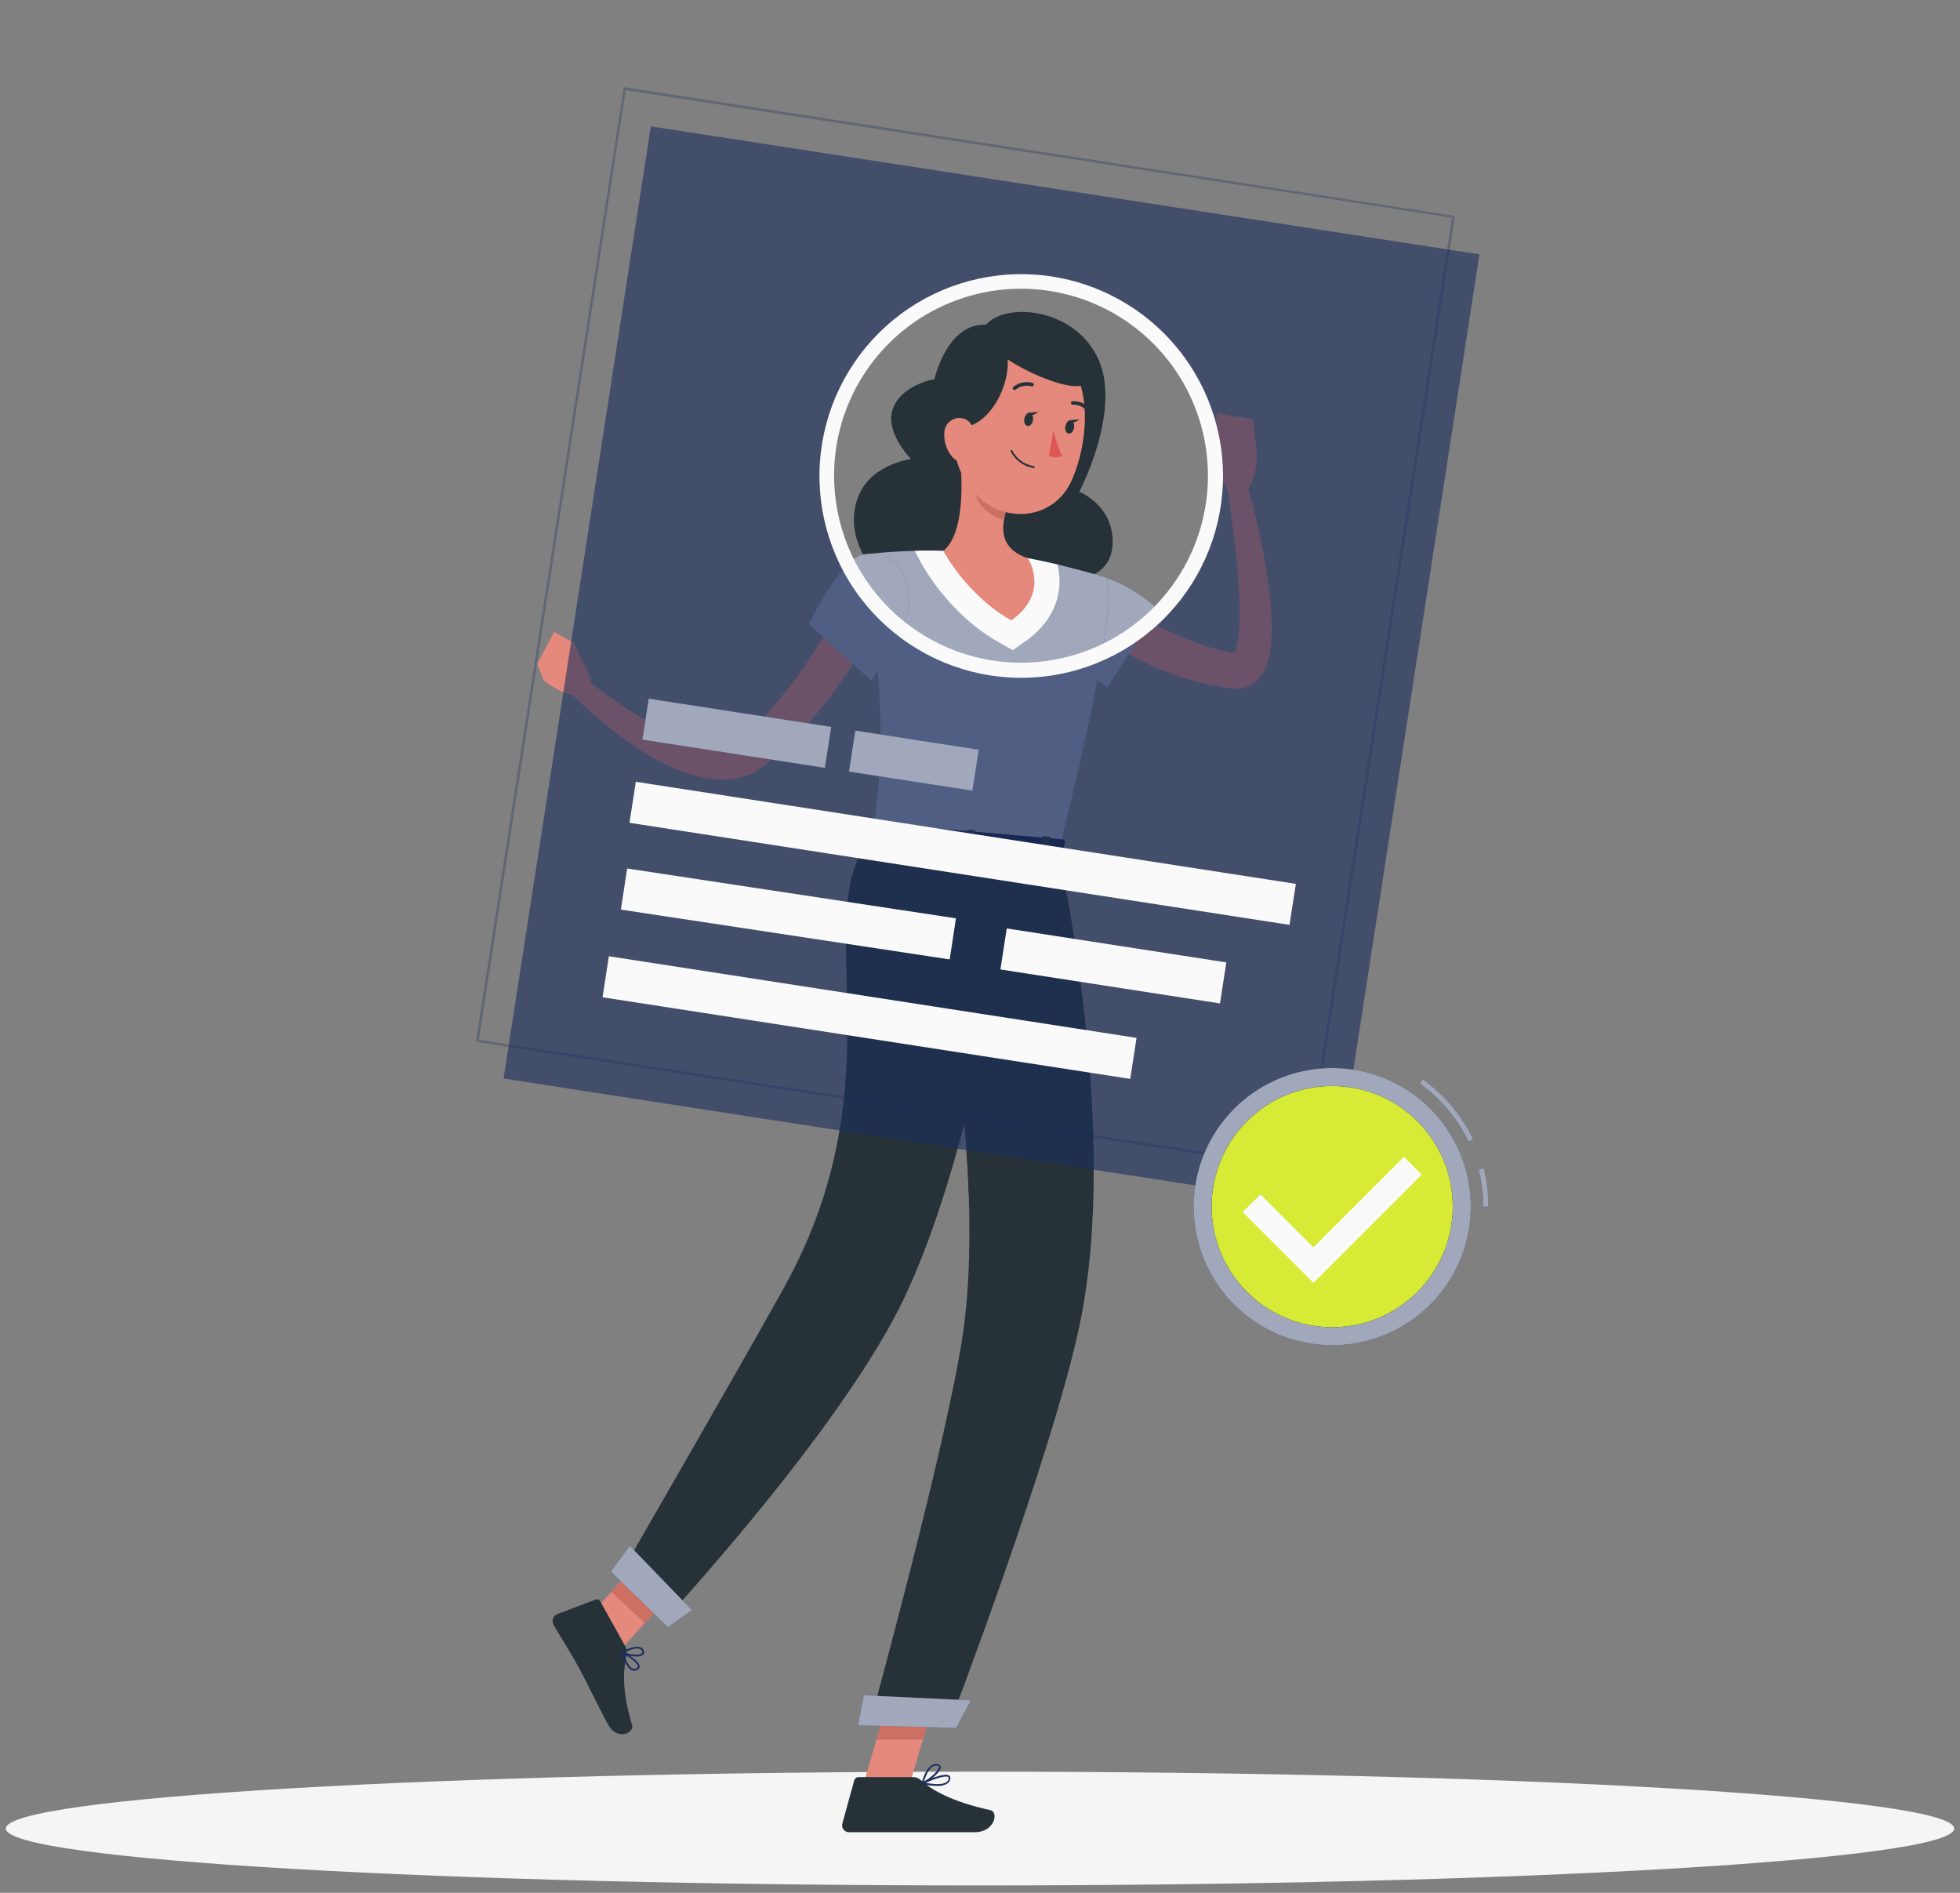 <svg width="232" height="224" viewBox="0 0 232 224" fill="none" xmlns="http://www.w3.org/2000/svg">
<rect x="0" y="0" width="232" height="224" fill="#808080" stroke="none"/>
<path d="M116 223.125C179.685 223.125 231.311 220.111 231.311 216.392C231.311 212.674 179.685 209.66 116 209.66C52.315 209.66 0.688 212.674 0.688 216.392C0.688 220.111 52.315 223.125 116 223.125Z" fill="#F5F5F5"/>
<path d="M131.724 70.435L132.11 70.762C132.253 70.887 132.413 71.006 132.568 71.125C132.877 71.368 133.163 71.612 133.52 71.844C134.162 72.314 134.846 72.742 135.53 73.171C136.909 74.021 138.355 74.759 139.853 75.377C141.345 76.013 142.882 76.537 144.451 76.947C144.843 77.054 145.248 77.125 145.64 77.215L146.235 77.345C146.36 77.345 146.235 77.345 146.235 77.375C146.154 77.394 146.077 77.428 146.009 77.476C145.955 77.53 145.955 77.53 145.979 77.518C146.097 77.344 146.189 77.153 146.253 76.953C146.464 76.267 146.593 75.558 146.639 74.842C146.711 74.062 146.734 73.242 146.728 72.415C146.728 70.756 146.598 69.061 146.467 67.36C146.336 65.659 146.128 63.952 145.908 62.239C145.688 60.527 145.444 58.814 145.188 57.125L147.424 56.613C148.409 60.008 149.203 63.455 149.803 66.938C150.115 68.709 150.331 70.496 150.451 72.29C150.521 73.216 150.543 74.145 150.517 75.074C150.509 76.098 150.379 77.118 150.13 78.113C149.962 78.748 149.689 79.352 149.321 79.897C149.064 80.269 148.744 80.593 148.376 80.854C147.953 81.157 147.467 81.36 146.954 81.449C146.513 81.523 146.063 81.523 145.622 81.449L144.938 81.336C144.48 81.259 144.017 81.199 143.565 81.098C141.741 80.736 139.951 80.223 138.212 79.564C136.474 78.897 134.793 78.089 133.187 77.149C132.384 76.667 131.599 76.162 130.837 75.609C130.457 75.335 130.082 75.014 129.707 74.752C129.523 74.598 129.339 74.449 129.154 74.283C128.97 74.116 128.797 73.979 128.56 73.753L131.724 70.435Z" fill="#E4897B"/>
<path d="M125.259 67.729C131.801 66.843 137.058 72.118 137.058 72.118L131.075 81.349C131.075 81.349 124.664 77.245 123.534 74.45C122.368 71.541 121.91 68.163 125.259 67.729Z" fill="#1C2D5E"/>
<path opacity="0.6" d="M125.259 67.729C131.801 66.843 137.058 72.118 137.058 72.118L131.075 81.349C131.075 81.349 124.664 77.245 123.534 74.45C122.368 71.541 121.91 68.163 125.259 67.729Z" fill="#FAFAFA"/>
<path d="M145.241 57.928L143.07 53.575L148.762 53.527C148.762 53.527 148.875 56.566 147.436 58.285L145.241 57.928Z" fill="#E4897B"/>
<path d="M144.081 48.895L148.316 49.65L148.762 53.527L143.07 53.575L144.081 48.895Z" fill="#E4897B"/>
<path d="M102.123 211.415L107.452 211.927L111.139 199.414L105.81 198.896L102.123 211.415Z" fill="#E4897B"/>
<path d="M68.242 192.906L72.191 196.617L80.719 187.244L76.771 183.533L68.242 192.906Z" fill="#E4897B"/>
<path d="M74.018 194.839L71.044 189.487C70.994 189.395 70.912 189.324 70.814 189.288C70.715 189.252 70.607 189.253 70.509 189.29L65.936 191.027C65.823 191.075 65.721 191.147 65.637 191.238C65.553 191.328 65.489 191.435 65.45 191.552C65.41 191.668 65.395 191.792 65.406 191.915C65.417 192.037 65.454 192.156 65.513 192.264C66.578 194.108 67.191 194.946 68.487 197.295C69.29 198.746 70.866 202.053 71.966 204.063C73.067 206.073 75.106 205.068 74.827 204.141C73.554 199.978 73.798 197.64 74.155 195.814C74.226 195.483 74.178 195.138 74.018 194.839Z" fill="#263238"/>
<path d="M108.077 210.303H101.619C101.503 210.304 101.391 210.343 101.3 210.414C101.209 210.485 101.143 210.584 101.113 210.695L99.704 215.804C99.671 215.925 99.666 216.052 99.69 216.175C99.715 216.298 99.767 216.414 99.844 216.513C99.921 216.612 100.019 216.692 100.132 216.747C100.245 216.801 100.369 216.829 100.495 216.827C102.772 216.827 103.849 216.827 106.692 216.827H115.369C117.748 216.827 118.223 214.448 117.248 214.222C112.871 213.259 110.343 211.92 108.993 210.654C108.743 210.426 108.416 210.3 108.077 210.303Z" fill="#263238"/>
<path d="M111.141 199.414L109.238 205.867H103.755L105.807 198.902L111.141 199.414Z" fill="#CE6F64"/>
<path d="M76.765 183.539L80.72 187.244L76.319 192.073L72.37 188.368L76.765 183.539Z" fill="#CE6F64"/>
<path d="M131.705 64.036C131.664 59.713 127.75 58.202 127.75 58.202C127.75 58.202 132.645 48.936 130.129 42.787C127.614 36.637 119.323 35.555 116.694 38.427C112.073 38.231 110.604 44.868 110.604 44.868C110.604 44.868 106.739 45.517 105.698 48.33C104.657 51.143 107.827 54.312 107.827 54.312C107.827 54.312 103.414 54.907 101.791 58.303C100.167 61.699 101.166 66.207 106.043 70.097C113.132 75.746 126.162 68.657 126.162 68.657C126.162 68.657 131.753 69.008 131.705 64.036Z" fill="#263238"/>
<path d="M130.867 68.336C130.867 68.336 133.246 69.377 125.301 100.761L103.296 98.852C104.438 89.931 104.931 84.388 102.237 65.618C105.377 65.247 108.539 65.106 111.699 65.196C115.05 65.247 118.393 65.535 121.703 66.059C124.794 66.664 127.852 67.425 130.867 68.336Z" fill="#1C2D5E"/>
<path opacity="0.6" d="M130.867 68.336C130.867 68.336 133.246 69.377 125.301 100.761L103.296 98.852C104.438 89.931 104.931 84.388 102.237 65.618C105.377 65.247 108.539 65.106 111.699 65.196C115.05 65.247 118.393 65.535 121.703 66.059C124.794 66.664 127.852 67.425 130.867 68.336Z" fill="#FAFAFA"/>
<path d="M125.164 66.801C124.022 66.528 122.785 66.266 121.655 66.058C118.345 65.532 115.002 65.242 111.651 65.189C110.504 65.148 109.356 65.148 108.279 65.189L109.017 66.593C109.148 66.843 112.288 72.701 118.253 76.025L119.894 76.941L121.423 75.853C125.277 73.099 125.848 69.519 125.164 66.801Z" fill="#FAFAFA"/>
<path d="M113.619 54.016C113.97 57.293 114.089 63.246 111.656 65.197C111.656 65.197 114.44 70.484 119.709 73.416C124.371 70.097 121.66 66.059 121.66 66.059C118.145 64.869 118.466 62.241 119.281 59.79L113.619 54.016Z" fill="#E4897B"/>
<path d="M115.933 56.369L119.299 59.789C119.094 60.357 118.939 60.942 118.835 61.537C117.485 61.222 115.523 59.813 115.499 58.361C115.526 57.677 115.673 57.003 115.933 56.369Z" fill="#CE6F64"/>
<path d="M113.477 46.58C112.829 51.933 112.443 54.199 114.625 57.416C117.908 62.245 124.64 61.865 126.871 56.821C128.881 52.266 129.6 44.261 124.789 41.198C123.734 40.519 122.523 40.12 121.271 40.04C120.019 39.96 118.768 40.201 117.635 40.74C116.502 41.279 115.526 42.099 114.798 43.12C114.071 44.142 113.616 45.333 113.477 46.58Z" fill="#E4897B"/>
<path d="M117.629 39.984C121.762 41.055 117.676 53.627 111.087 49.982C111.087 49.982 111.384 44.671 113.216 42.417C114.324 41.074 115.902 40.204 117.629 39.984Z" fill="#263238"/>
<path d="M117.188 40.682C118.973 43.584 132.205 49.085 127.757 42.841C123.308 36.596 117.188 40.682 117.188 40.682Z" fill="#263238"/>
<path d="M111.777 51.214C111.702 52.257 112.042 53.287 112.722 54.081C113.638 55.122 114.845 54.491 115.226 53.23C115.565 52.1 115.5 50.197 114.28 49.615C114.011 49.496 113.717 49.446 113.424 49.468C113.131 49.491 112.848 49.585 112.6 49.744C112.352 49.902 112.147 50.119 112.004 50.376C111.86 50.632 111.782 50.92 111.777 51.214Z" fill="#E4897B"/>
<path d="M125.275 100.761C125.275 100.761 132.727 133.732 127.755 156.974C124.425 172.544 112.405 203.993 112.405 203.993L103.009 203.756C103.009 203.756 112.102 170.748 113.987 157.771C117.205 135.564 109.146 99.363 109.146 99.363L125.275 100.761Z" fill="#263238"/>
<path d="M116.684 107.416L111.985 114.826C113.401 123.613 114.299 132.476 114.674 141.369C121.281 129.54 118.153 113.678 116.684 107.416Z" fill="#263238"/>
<path d="M113.18 204.481L101.571 204.183L102.243 200.621L114.917 201.222L113.18 204.481Z" fill="#1C2D5E"/>
<path opacity="0.6" d="M113.18 204.481L101.571 204.183L102.243 200.621L114.917 201.222L113.18 204.481Z" fill="#FAFAFA"/>
<path d="M120.459 100.404C120.459 100.404 116.088 135.374 106.608 154.464C98.954 169.862 78.531 191.867 78.531 191.867L73.31 186.484C73.31 186.484 87.107 162.63 92.799 152.383C106.751 127.267 95.344 108.105 103.254 98.857L120.459 100.404Z" fill="#263238"/>
<path d="M79.056 192.556L72.311 185.984L74.554 182.939L81.898 190.534L79.056 192.556Z" fill="#1C2D5E"/>
<path opacity="0.6" d="M79.056 192.556L72.311 185.984L74.554 182.939L81.898 190.534L79.056 192.556Z" fill="#FAFAFA"/>
<path d="M103.027 97.531L101.867 99.416C101.772 99.565 101.945 99.737 102.194 99.755L125.3 101.754C125.502 101.754 125.674 101.688 125.698 101.563L126.067 99.612C126.067 99.476 125.93 99.345 125.71 99.327L103.402 97.394C103.333 97.383 103.262 97.389 103.196 97.413C103.131 97.437 103.072 97.478 103.027 97.531Z" fill="#1C2D5E"/>
<path opacity="0.3" d="M103.027 97.531L101.867 99.416C101.772 99.565 101.945 99.737 102.194 99.755L125.3 101.754C125.502 101.754 125.674 101.688 125.698 101.563L126.067 99.612C126.067 99.476 125.93 99.345 125.71 99.327L103.402 97.394C103.333 97.383 103.262 97.389 103.196 97.413C103.131 97.437 103.072 97.478 103.027 97.531Z" fill="black"/>
<path d="M105.812 100.278L105.217 100.225C105.098 100.225 105.015 100.147 105.027 100.07L105.532 97.537C105.532 97.459 105.657 97.406 105.776 97.418L106.371 97.471C106.49 97.471 106.573 97.549 106.561 97.626L106.061 100.159C106.038 100.243 105.93 100.278 105.812 100.278Z" fill="#263238"/>
<path d="M123.606 101.825L123.011 101.772C122.892 101.772 122.809 101.694 122.82 101.617L123.326 99.078C123.326 99.006 123.451 98.953 123.57 98.965L124.165 99.018C124.283 99.018 124.367 99.095 124.355 99.167L123.855 101.706C123.831 101.784 123.73 101.831 123.606 101.825Z" fill="#263238"/>
<path d="M114.709 101.052L114.114 101.004C113.995 101.004 113.912 100.921 113.924 100.849L114.43 98.31C114.43 98.239 114.554 98.185 114.673 98.197L115.268 98.245C115.387 98.245 115.47 98.328 115.458 98.399L114.959 100.939C114.935 101.01 114.81 101.064 114.709 101.052Z" fill="#263238"/>
<path d="M121.25 49.536C121.173 49.964 121.34 50.357 121.619 50.41C121.899 50.464 122.214 50.155 122.273 49.721C122.333 49.286 122.19 48.894 121.905 48.846C121.619 48.799 121.351 49.132 121.25 49.536Z" fill="#263238"/>
<path d="M126.109 50.429C126.031 50.857 126.198 51.25 126.478 51.303C126.757 51.357 127.072 51.048 127.132 50.614C127.191 50.179 127.048 49.787 126.763 49.739C126.478 49.692 126.216 49.995 126.109 50.429Z" fill="#263238"/>
<path d="M126.663 49.726L127.751 49.619C127.751 49.619 127.073 50.321 126.663 49.726Z" fill="#263238"/>
<path d="M124.705 50.916C124.913 51.971 125.263 52.994 125.746 53.955C125.497 54.072 125.225 54.132 124.949 54.132C124.674 54.132 124.402 54.072 124.152 53.955L124.705 50.916Z" fill="#DE5753"/>
<path d="M122.345 55.383C121.765 55.293 121.214 55.065 120.74 54.718C120.266 54.372 119.883 53.916 119.621 53.391C119.611 53.364 119.612 53.336 119.623 53.31C119.634 53.285 119.655 53.264 119.681 53.254C119.693 53.248 119.707 53.245 119.72 53.244C119.734 53.244 119.748 53.246 119.761 53.251C119.773 53.256 119.785 53.264 119.795 53.273C119.805 53.283 119.812 53.295 119.817 53.307C120.068 53.797 120.431 54.221 120.876 54.545C121.322 54.868 121.837 55.082 122.381 55.169C122.409 55.169 122.436 55.18 122.456 55.2C122.476 55.22 122.488 55.248 122.488 55.276C122.488 55.304 122.476 55.331 122.456 55.352C122.436 55.372 122.409 55.383 122.381 55.383H122.345Z" fill="#263238"/>
<path d="M120.09 46.158C120.045 46.159 120 46.146 119.963 46.12C119.926 46.093 119.898 46.056 119.883 46.013C119.869 45.97 119.868 45.923 119.882 45.88C119.896 45.837 119.923 45.799 119.959 45.772C120.273 45.52 120.642 45.346 121.036 45.267C121.431 45.187 121.839 45.203 122.225 45.314C122.252 45.323 122.276 45.338 122.297 45.357C122.318 45.375 122.335 45.398 122.347 45.424C122.36 45.449 122.367 45.477 122.368 45.505C122.37 45.533 122.366 45.561 122.356 45.588C122.347 45.614 122.332 45.639 122.313 45.66C122.295 45.681 122.272 45.698 122.246 45.71C122.221 45.722 122.194 45.729 122.165 45.73C122.137 45.732 122.109 45.728 122.083 45.718C121.763 45.631 121.428 45.62 121.104 45.689C120.78 45.757 120.478 45.902 120.221 46.111C120.183 46.139 120.138 46.156 120.09 46.158Z" fill="#263238"/>
<path d="M128.892 48.786C128.861 48.786 128.829 48.779 128.801 48.766C128.772 48.753 128.746 48.733 128.726 48.709C128.523 48.447 128.261 48.237 127.961 48.095C127.661 47.954 127.332 47.885 127.001 47.894C126.945 47.899 126.888 47.882 126.844 47.847C126.8 47.812 126.771 47.76 126.763 47.704C126.76 47.676 126.762 47.648 126.77 47.621C126.778 47.594 126.791 47.569 126.809 47.547C126.827 47.526 126.849 47.508 126.874 47.495C126.898 47.482 126.926 47.474 126.953 47.472C127.356 47.451 127.758 47.528 128.124 47.696C128.491 47.864 128.811 48.117 129.059 48.435C129.098 48.476 129.119 48.531 129.119 48.587C129.119 48.644 129.098 48.698 129.059 48.739C129.011 48.775 128.952 48.792 128.892 48.786Z" fill="#263238"/>
<path d="M103.86 73.516C102.966 75.29 101.973 77.014 100.887 78.678C99.816 80.319 98.686 81.925 97.467 83.471C96.235 85.023 94.915 86.502 93.512 87.902C92.786 88.586 92.079 89.282 91.3 89.924L90.705 90.412L90.562 90.531L90.372 90.679C90.246 90.782 90.115 90.877 89.979 90.965C89.439 91.335 88.85 91.631 88.231 91.845C87.064 92.226 85.831 92.361 84.609 92.243C83.514 92.134 82.437 91.897 81.397 91.536C79.472 90.864 77.637 89.959 75.932 88.842C72.651 86.714 69.629 84.211 66.928 81.384L68.51 79.725C69.931 80.866 71.43 82.002 72.964 83.031C74.467 84.084 76.032 85.045 77.651 85.91C79.192 86.756 80.819 87.436 82.504 87.938C84.109 88.384 85.721 88.461 86.833 87.997C87.462 87.724 88.023 87.318 88.481 86.808C89.141 86.213 89.753 85.553 90.378 84.911C91.597 83.584 92.727 82.163 93.839 80.748C94.951 79.332 95.956 77.774 96.932 76.228C97.425 75.454 97.895 74.669 98.359 73.884C98.823 73.099 99.269 72.273 99.656 71.535L103.86 73.516Z" fill="#E4897B"/>
<path d="M70.014 80.432L67.897 76.055L64.376 80.527C64.376 80.527 66.707 82.472 68.973 82.4L70.014 80.432Z" fill="#E4897B"/>
<path d="M65.583 74.777L63.591 78.59L64.376 80.528L67.897 76.056L65.583 74.777Z" fill="#E4897B"/>
<path d="M102.189 65.617C99.489 66.093 95.7 73.842 95.7 73.842L103.116 80.545C103.116 80.545 107.922 74.092 107.636 70.571C107.393 67.568 105.626 65.01 102.189 65.617Z" fill="#1C2D5E"/>
<path opacity="0.6" d="M102.189 65.617C99.489 66.093 95.7 73.842 95.7 73.842L103.116 80.545C103.116 80.545 107.922 74.092 107.636 70.571C107.393 67.568 105.626 65.01 102.189 65.617Z" fill="#FAFAFA"/>
<path d="M75.058 197.713C74.987 197.714 74.917 197.702 74.85 197.678C74.202 197.464 73.779 196.268 73.583 195.572C73.577 195.552 73.578 195.531 73.584 195.51C73.59 195.49 73.603 195.473 73.619 195.459C73.637 195.449 73.658 195.443 73.678 195.443C73.699 195.443 73.72 195.449 73.738 195.459C73.934 195.56 75.659 196.488 75.712 197.166C75.721 197.241 75.707 197.316 75.675 197.383C75.642 197.45 75.591 197.507 75.528 197.547C75.394 197.653 75.229 197.711 75.058 197.713ZM73.869 195.763C74.166 196.72 74.553 197.351 74.921 197.475C75.005 197.501 75.095 197.503 75.18 197.484C75.266 197.464 75.345 197.422 75.409 197.362C75.442 197.343 75.468 197.315 75.485 197.281C75.502 197.248 75.508 197.21 75.504 197.172C75.469 196.756 74.457 196.096 73.863 195.763H73.869Z" fill="#1C2D5E"/>
<path d="M75.325 196.029C74.737 196.027 74.157 195.89 73.63 195.631C73.613 195.622 73.599 195.61 73.59 195.594C73.58 195.578 73.576 195.56 73.576 195.541C73.576 195.521 73.582 195.502 73.593 195.485C73.603 195.469 73.618 195.455 73.636 195.446C73.689 195.446 75.057 194.667 75.795 194.929C75.885 194.958 75.968 195.008 76.037 195.074C76.106 195.14 76.159 195.22 76.193 195.309C76.24 195.395 76.256 195.495 76.239 195.591C76.222 195.687 76.172 195.775 76.098 195.839C75.868 195.985 75.596 196.052 75.325 196.029ZM73.921 195.541C74.516 195.791 75.64 195.946 75.961 195.672C76.015 195.631 76.062 195.553 75.997 195.387C75.973 195.326 75.936 195.272 75.889 195.228C75.842 195.184 75.785 195.15 75.723 195.131C75.218 194.953 74.308 195.351 73.921 195.541Z" fill="#1C2D5E"/>
<path d="M110.944 211.35C110.343 211.336 109.745 211.261 109.159 211.124C109.137 211.119 109.117 211.107 109.102 211.09C109.087 211.073 109.078 211.052 109.076 211.029C109.073 211.007 109.077 210.985 109.088 210.965C109.099 210.946 109.115 210.931 109.136 210.922C109.403 210.797 111.741 209.732 112.335 210.113C112.388 210.15 112.431 210.2 112.458 210.259C112.485 210.317 112.496 210.382 112.49 210.446C112.483 210.563 112.45 210.676 112.395 210.779C112.34 210.882 112.262 210.971 112.169 211.041C111.801 211.265 111.374 211.373 110.944 211.35ZM109.552 210.981C110.248 211.112 111.532 211.279 112.062 210.88C112.132 210.828 112.189 210.761 112.23 210.684C112.272 210.607 112.295 210.521 112.3 210.434C112.303 210.407 112.299 210.38 112.289 210.355C112.279 210.33 112.262 210.308 112.24 210.291C111.907 210.065 110.521 210.553 109.552 210.981Z" fill="#1C2D5E"/>
<path d="M109.208 211.124C109.185 211.133 109.159 211.133 109.137 211.124C109.122 211.111 109.111 211.094 109.104 211.075C109.098 211.056 109.097 211.036 109.101 211.017C109.101 210.922 109.66 208.608 110.927 208.757C111.248 208.793 111.331 208.953 111.349 209.078C111.432 209.673 109.951 210.862 109.25 211.142L109.208 211.124ZM110.814 208.941C109.999 208.941 109.529 210.285 109.369 210.827C110.136 210.422 111.188 209.459 111.153 209.084C111.153 209.054 111.153 208.971 110.921 208.947L110.814 208.941Z" fill="#1C2D5E"/>
<path d="M121.779 48.847L122.868 48.734C122.868 48.734 122.19 49.448 121.779 48.847Z" fill="#263238"/>
<path opacity="0.6" d="M77.039 14.953L59.607 127.636L157.69 142.789L175.121 30.101L77.039 14.953ZM117.337 79.047C112.836 78.35 108.641 76.334 105.286 73.253C101.93 70.172 99.564 66.165 98.486 61.738C97.408 57.312 97.667 52.666 99.23 48.387C100.794 44.108 103.591 40.389 107.269 37.7C110.946 35.012 115.339 33.474 119.89 33.282C124.442 33.091 128.948 34.253 132.838 36.623C136.729 38.993 139.829 42.463 141.747 46.596C143.665 50.728 144.314 55.336 143.612 59.837C142.672 65.867 139.377 71.278 134.45 74.879C129.524 78.481 123.369 79.98 117.337 79.047Z" fill="#1C2D5E"/>
<g style="mix-blend-mode:multiply" opacity="0.3">
<path d="M154.727 138.513H154.579L56.348 123.294V123.146L73.827 10.332H73.969L172.2 25.551V25.7L154.727 138.513ZM56.687 123.05L154.477 138.174L171.861 25.771L74.07 10.671L56.687 123.05Z" fill="#1C2D5E"/>
</g>
<path d="M120.87 80.212C119.641 80.21 118.415 80.115 117.201 79.926C111.099 78.975 105.604 75.697 101.867 70.78C98.131 65.864 96.443 59.692 97.159 53.558C97.875 47.425 100.939 41.807 105.707 37.884C110.476 33.961 116.578 32.036 122.735 32.515C128.891 32.994 134.623 35.839 138.727 40.453C142.832 45.066 144.99 51.09 144.748 57.261C144.507 63.431 141.885 69.268 137.433 73.547C132.981 77.826 127.045 80.215 120.87 80.212ZM117.474 78.166C121.799 78.834 126.226 78.205 130.193 76.358C134.161 74.511 137.491 71.529 139.764 67.789C142.037 64.049 143.15 59.719 142.962 55.346C142.775 50.974 141.295 46.755 138.71 43.224C136.124 39.693 132.55 37.007 128.439 35.507C124.328 34.007 119.864 33.759 115.612 34.795C111.36 35.832 107.511 38.106 104.551 41.33C101.591 44.554 99.654 48.583 98.984 52.908C98.094 58.708 99.54 64.625 103.006 69.36C106.473 74.095 111.676 77.262 117.474 78.166Z" fill="#FAFAFA"/>
<path d="M98.391 86.019L76.786 82.678L76.035 87.532L97.641 90.873L98.391 86.019Z" fill="#1C2D5E"/>
<path opacity="0.6" d="M98.391 86.019L76.786 82.678L76.035 87.532L97.641 90.873L98.391 86.019Z" fill="#FAFAFA"/>
<path d="M115.854 88.719L101.237 86.459L100.487 91.314L115.104 93.574L115.854 88.719Z" fill="#1C2D5E"/>
<path opacity="0.6" d="M115.854 88.719L101.237 86.459L100.487 91.314L115.104 93.574L115.854 88.719Z" fill="#FAFAFA"/>
<path d="M153.389 104.597L75.261 92.516L74.51 97.37L152.638 109.451L153.389 104.597Z" fill="#FAFAFA"/>
<path d="M113.152 108.676L74.233 102.779L73.496 107.643L112.415 113.539L113.152 108.676Z" fill="#FAFAFA"/>
<path d="M145.156 113.892L119.166 109.873L118.415 114.728L144.405 118.747L145.156 113.892Z" fill="#FAFAFA"/>
<path d="M134.531 122.822L72.071 113.164L71.321 118.019L133.78 127.677L134.531 122.822Z" fill="#FAFAFA"/>
<path d="M176.167 142.789H175.573C175.575 141.313 175.393 139.842 175.031 138.411L175.626 138.269C175.994 139.747 176.176 141.265 176.167 142.789ZM173.836 135.105C172.527 132.366 170.549 130.002 168.085 128.23L168.43 127.748C170.975 129.575 173.02 132.013 174.377 134.837L173.836 135.105Z" fill="#1C2D5E"/>
<path opacity="0.6" d="M176.167 142.789H175.573C175.575 141.313 175.393 139.842 175.031 138.411L175.626 138.269C175.994 139.747 176.176 141.265 176.167 142.789ZM173.836 135.105C172.527 132.366 170.549 130.002 168.085 128.23L168.43 127.748C170.975 129.575 173.02 132.013 174.377 134.837L173.836 135.105Z" fill="#FAFAFA"/>
<path d="M157.69 126.393C154.447 126.393 151.277 127.354 148.58 129.156C145.884 130.958 143.782 133.518 142.541 136.514C141.3 139.511 140.975 142.807 141.608 145.988C142.241 149.169 143.802 152.09 146.095 154.383C148.389 156.676 151.31 158.238 154.491 158.871C157.671 159.503 160.968 159.179 163.964 157.938C166.96 156.697 169.521 154.595 171.323 151.899C173.125 149.202 174.086 146.032 174.086 142.789C174.086 138.441 172.359 134.27 169.284 131.195C166.209 128.12 162.038 126.393 157.69 126.393ZM157.69 157.063C154.867 157.063 152.107 156.225 149.76 154.657C147.412 153.089 145.583 150.86 144.503 148.251C143.422 145.643 143.14 142.773 143.69 140.005C144.241 137.236 145.601 134.693 147.597 132.696C149.593 130.7 152.136 129.341 154.905 128.79C157.674 128.239 160.544 128.522 163.152 129.602C165.76 130.683 167.989 132.512 169.557 134.859C171.126 137.207 171.963 139.966 171.963 142.789C171.963 146.575 170.459 150.205 167.782 152.882C165.106 155.559 161.475 157.063 157.69 157.063Z" fill="#1C2D5E"/>
<path opacity="0.6" d="M157.69 126.393C154.447 126.393 151.277 127.354 148.58 129.156C145.884 130.958 143.782 133.518 142.541 136.514C141.3 139.511 140.975 142.807 141.608 145.988C142.241 149.169 143.802 152.09 146.095 154.383C148.389 156.676 151.31 158.238 154.491 158.871C157.671 159.503 160.968 159.179 163.964 157.938C166.96 156.697 169.521 154.595 171.323 151.899C173.125 149.202 174.086 146.032 174.086 142.789C174.086 138.441 172.359 134.27 169.284 131.195C166.209 128.12 162.038 126.393 157.69 126.393ZM157.69 157.063C154.867 157.063 152.107 156.225 149.76 154.657C147.412 153.089 145.583 150.86 144.503 148.251C143.422 145.643 143.14 142.773 143.69 140.005C144.241 137.236 145.601 134.693 147.597 132.696C149.593 130.7 152.136 129.341 154.905 128.79C157.674 128.239 160.544 128.522 163.152 129.602C165.76 130.683 167.989 132.512 169.557 134.859C171.126 137.207 171.963 139.966 171.963 142.789C171.963 146.575 170.459 150.205 167.782 152.882C165.106 155.559 161.475 157.063 157.69 157.063Z" fill="#FAFAFA"/>
<path d="M157.688 157.056C165.568 157.056 171.956 150.669 171.956 142.789C171.956 134.909 165.568 128.521 157.688 128.521C149.809 128.521 143.421 134.909 143.421 142.789C143.421 150.669 149.809 157.056 157.688 157.056Z" fill="#1C2D5E"/>
<path d="M157.688 157.056C165.568 157.056 171.956 150.669 171.956 142.789C171.956 134.909 165.568 128.521 157.688 128.521C149.809 128.521 143.421 134.909 143.421 142.789C143.421 150.669 149.809 157.056 157.688 157.056Z" fill="#D7EB36"/>
<path d="M155.47 151.818L147.097 143.444L149.202 141.345L155.47 147.613L166.181 136.902L168.281 139.008L155.47 151.818Z" fill="#FAFAFA"/>
</svg>
